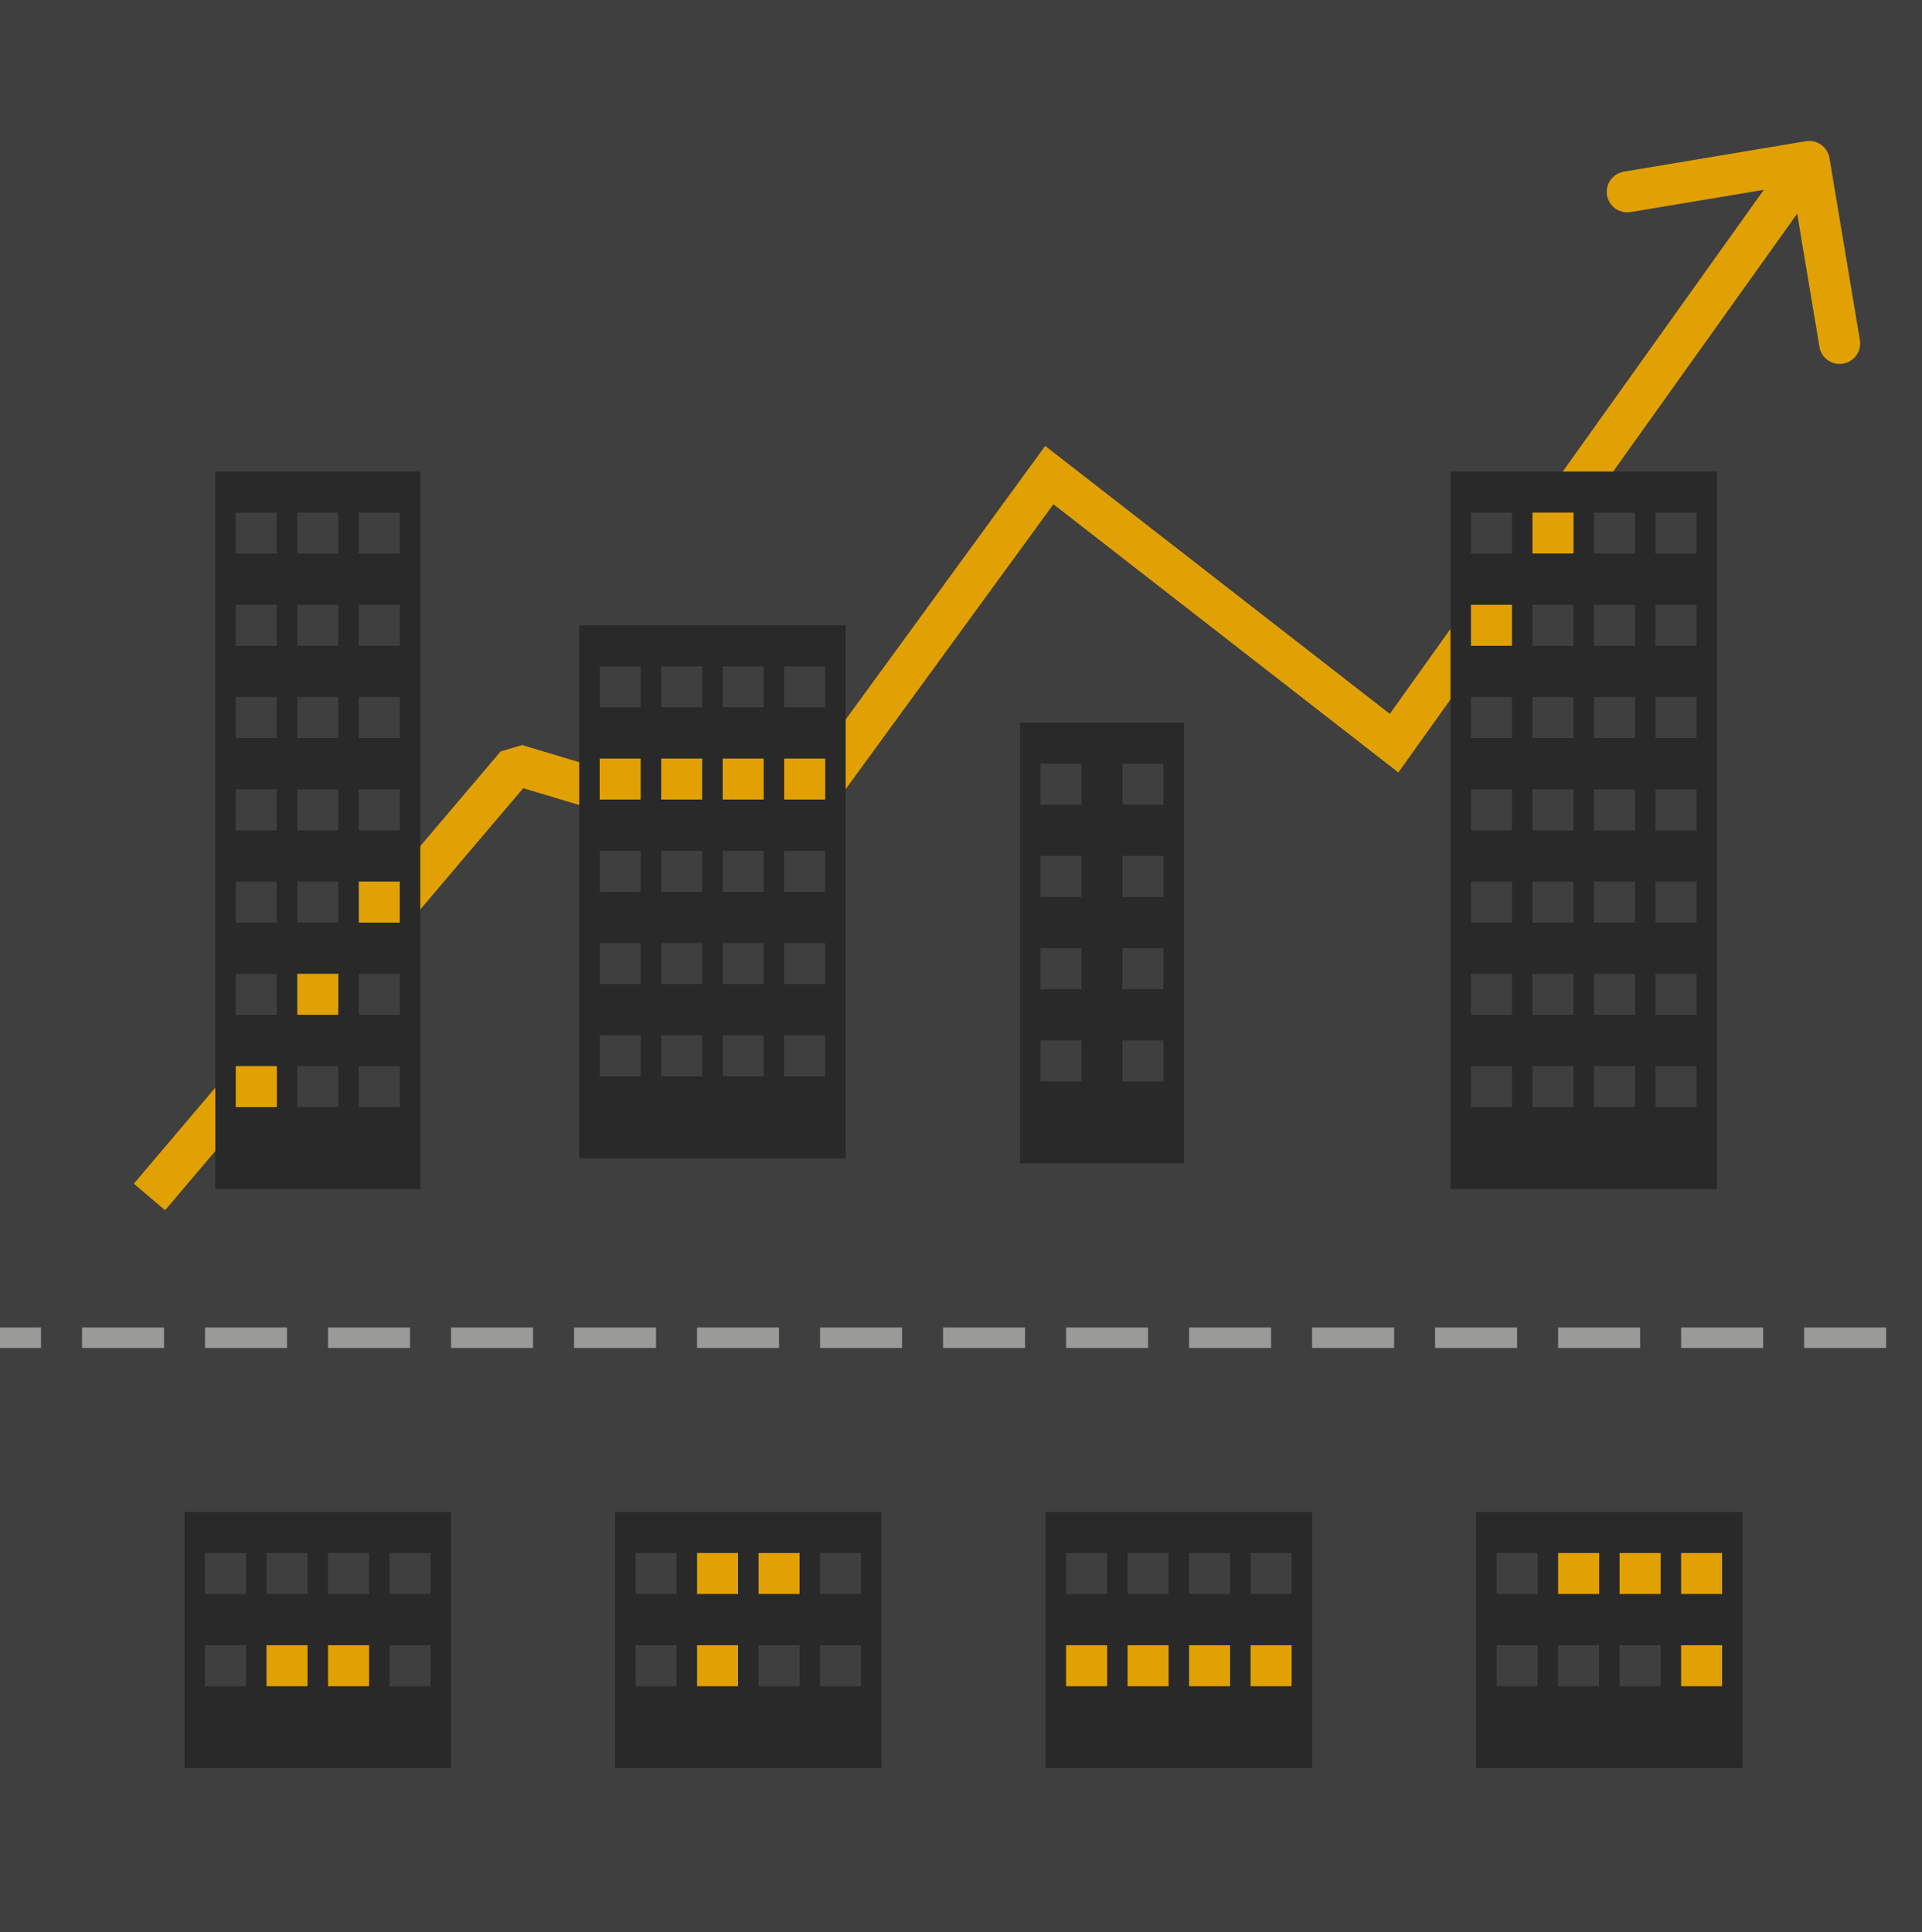 <svg width="375" height="377" viewBox="0 0 375 377" fill="none" xmlns="http://www.w3.org/2000/svg">
<g clip-path="url(#clip0_402:5002)">
<rect width="375" height="377" fill="#3F3F3F"/>
<path d="M100.729 149.193L101.882 145.363L97.679 146.605L100.729 149.193ZM204.728 92.693L207.184 89.536L203.927 87.003L201.496 90.337L204.728 92.693ZM272 145L269.545 148.158L272.835 150.716L275.256 147.324L272 145ZM356.945 30.841C356.581 28.662 354.52 27.191 352.341 27.555L316.833 33.488C314.654 33.852 313.183 35.913 313.547 38.092C313.911 40.271 315.973 41.743 318.152 41.379L349.714 36.105L354.988 67.667C355.352 69.846 357.413 71.317 359.592 70.953C361.771 70.589 363.243 68.527 362.878 66.349L356.945 30.841ZM152.228 164.693L151.075 168.524L153.79 169.341L155.46 167.05L152.228 164.693ZM32.209 236.126L103.779 151.781L97.679 146.605L26.109 230.95L32.209 236.126ZM202.273 95.851L269.545 148.158L274.455 141.842L207.184 89.536L202.273 95.851ZM275.256 147.324L356.256 33.824L349.744 29.176L268.744 142.676L275.256 147.324ZM99.576 153.024L151.075 168.524L153.381 160.863L101.882 145.363L99.576 153.024ZM155.46 167.05L207.96 95.05L201.496 90.337L148.996 162.337L155.46 167.05Z" fill="#E1A103"/>
<rect width="40" height="140" transform="translate(42 92)" fill="#292929"/>
<rect width="8" height="8" transform="translate(46 100)" fill="#3F3F3F"/>
<rect width="8" height="8" transform="translate(58 100)" fill="#3F3F3F"/>
<rect width="8" height="8" transform="translate(70 100)" fill="#3F3F3F"/>
<rect width="8" height="8" transform="translate(46 118)" fill="#3F3F3F"/>
<rect width="8" height="8" transform="translate(58 118)" fill="#3F3F3F"/>
<rect width="8" height="8" transform="translate(70 118)" fill="#3F3F3F"/>
<rect width="8" height="8" transform="translate(46 136)" fill="#3F3F3F"/>
<rect width="8" height="8" transform="translate(58 136)" fill="#3F3F3F"/>
<rect width="8" height="8" transform="translate(70 136)" fill="#3F3F3F"/>
<rect width="8" height="8" transform="translate(46 154)" fill="#3F3F3F"/>
<rect width="8" height="8" transform="translate(58 154)" fill="#3F3F3F"/>
<rect width="8" height="8" transform="translate(70 154)" fill="#3F3F3F"/>
<rect width="8" height="8" transform="translate(46 172)" fill="#3F3F3F"/>
<rect width="8" height="8" transform="translate(58 172)" fill="#3F3F3F"/>
<rect width="8" height="8" transform="translate(70 172)" fill="#E1A103"/>
<rect width="8" height="8" transform="translate(46 190)" fill="#3F3F3F"/>
<rect width="8" height="8" transform="translate(58 190)" fill="#E1A103"/>
<rect width="8" height="8" transform="translate(70 190)" fill="#3F3F3F"/>
<rect width="8" height="8" transform="translate(46 208)" fill="#E1A103"/>
<rect width="8" height="8" transform="translate(58 208)" fill="#3F3F3F"/>
<rect width="8" height="8" transform="translate(70 208)" fill="#3F3F3F"/>
<rect width="52" height="140" transform="translate(283 92)" fill="#292929"/>
<rect width="8" height="8" transform="translate(287 100)" fill="#3F3F3F"/>
<rect width="8" height="8" transform="translate(299 100)" fill="#E1A103"/>
<rect width="8" height="8" transform="translate(311 100)" fill="#3F3F3F"/>
<rect width="8" height="8" transform="translate(323 100)" fill="#3F3F3F"/>
<rect width="8" height="8" transform="translate(287 118)" fill="#E1A103"/>
<rect width="8" height="8" transform="translate(299 118)" fill="#3F3F3F"/>
<rect width="8" height="8" transform="translate(311 118)" fill="#3F3F3F"/>
<rect width="8" height="8" transform="translate(323 118)" fill="#3F3F3F"/>
<rect width="8" height="8" transform="translate(287 136)" fill="#3F3F3F"/>
<rect width="8" height="8" transform="translate(299 136)" fill="#3F3F3F"/>
<rect width="8" height="8" transform="translate(311 136)" fill="#3F3F3F"/>
<rect width="8" height="8" transform="translate(323 136)" fill="#3F3F3F"/>
<rect width="8" height="8" transform="translate(287 154)" fill="#3F3F3F"/>
<rect width="8" height="8" transform="translate(299 154)" fill="#3F3F3F"/>
<rect width="8" height="8" transform="translate(311 154)" fill="#3F3F3F"/>
<rect width="8" height="8" transform="translate(323 154)" fill="#3F3F3F"/>
<rect width="8" height="8" transform="translate(287 172)" fill="#3F3F3F"/>
<rect width="8" height="8" transform="translate(299 172)" fill="#3F3F3F"/>
<rect width="8" height="8" transform="translate(311 172)" fill="#3F3F3F"/>
<rect width="8" height="8" transform="translate(323 172)" fill="#3F3F3F"/>
<rect width="8" height="8" transform="translate(287 190)" fill="#3F3F3F"/>
<rect width="8" height="8" transform="translate(299 190)" fill="#3F3F3F"/>
<rect width="8" height="8" transform="translate(311 190)" fill="#3F3F3F"/>
<rect width="8" height="8" transform="translate(323 190)" fill="#3F3F3F"/>
<rect width="8" height="8" transform="translate(287 208)" fill="#3F3F3F"/>
<rect width="8" height="8" transform="translate(299 208)" fill="#3F3F3F"/>
<rect width="8" height="8" transform="translate(311 208)" fill="#3F3F3F"/>
<rect width="8" height="8" transform="translate(323 208)" fill="#3F3F3F"/>
<rect width="52" height="104" transform="translate(113 122)" fill="#292929"/>
<rect width="8" height="8" transform="translate(117 130)" fill="#3F3F3F"/>
<rect width="8" height="8" transform="translate(129 130)" fill="#3F3F3F"/>
<rect width="8" height="8" transform="translate(141 130)" fill="#3F3F3F"/>
<rect width="8" height="8" transform="translate(153 130)" fill="#3F3F3F"/>
<rect width="8" height="8" transform="translate(117 148)" fill="#E1A103"/>
<rect width="8" height="8" transform="translate(129 148)" fill="#E1A103"/>
<rect width="8" height="8" transform="translate(141 148)" fill="#E1A103"/>
<rect width="8" height="8" transform="translate(153 148)" fill="#E1A103"/>
<rect width="8" height="8" transform="translate(117 166)" fill="#3F3F3F"/>
<rect width="8" height="8" transform="translate(129 166)" fill="#3F3F3F"/>
<rect width="8" height="8" transform="translate(141 166)" fill="#3F3F3F"/>
<rect width="8" height="8" transform="translate(153 166)" fill="#3F3F3F"/>
<rect width="8" height="8" transform="translate(117 184)" fill="#3F3F3F"/>
<rect width="8" height="8" transform="translate(129 184)" fill="#3F3F3F"/>
<rect width="8" height="8" transform="translate(141 184)" fill="#3F3F3F"/>
<rect width="8" height="8" transform="translate(153 184)" fill="#3F3F3F"/>
<rect width="8" height="8" transform="translate(117 202)" fill="#3F3F3F"/>
<rect width="8" height="8" transform="translate(129 202)" fill="#3F3F3F"/>
<rect width="8" height="8" transform="translate(141 202)" fill="#3F3F3F"/>
<rect width="8" height="8" transform="translate(153 202)" fill="#3F3F3F"/>
<rect width="32" height="86" transform="translate(199 141)" fill="#292929"/>
<rect width="8" height="8" transform="translate(203 149)" fill="#3F3F3F"/>
<rect width="8" height="8" transform="translate(219 149)" fill="#3F3F3F"/>
<rect width="8" height="8" transform="translate(203 167)" fill="#3F3F3F"/>
<rect width="8" height="8" transform="translate(219 167)" fill="#3F3F3F"/>
<rect width="8" height="8" transform="translate(203 185)" fill="#3F3F3F"/>
<rect width="8" height="8" transform="translate(219 185)" fill="#3F3F3F"/>
<rect width="8" height="8" transform="translate(203 203)" fill="#3F3F3F"/>
<rect width="8" height="8" transform="translate(219 203)" fill="#3F3F3F"/>
<rect width="52" height="50" transform="translate(36 295)" fill="#292929"/>
<rect width="8" height="8" transform="translate(40 303)" fill="#3F3F3F"/>
<rect width="8" height="8" transform="translate(52 303)" fill="#3F3F3F"/>
<rect width="8" height="8" transform="translate(64 303)" fill="#3F3F3F"/>
<rect width="8" height="8" transform="translate(76 303)" fill="#3F3F3F"/>
<rect width="8" height="8" transform="translate(40 321)" fill="#3F3F3F"/>
<rect width="8" height="8" transform="translate(52 321)" fill="#E1A103"/>
<rect width="8" height="8" transform="translate(64 321)" fill="#E1A103"/>
<rect width="8" height="8" transform="translate(76 321)" fill="#3F3F3F"/>
<rect width="52" height="50" transform="translate(120 295)" fill="#292929"/>
<rect width="8" height="8" transform="translate(124 303)" fill="#3F3F3F"/>
<rect width="8" height="8" transform="translate(136 303)" fill="#E1A103"/>
<rect width="8" height="8" transform="translate(148 303)" fill="#E1A103"/>
<rect width="8" height="8" transform="translate(160 303)" fill="#3F3F3F"/>
<rect width="8" height="8" transform="translate(124 321)" fill="#3F3F3F"/>
<rect width="8" height="8" transform="translate(136 321)" fill="#E1A103"/>
<rect width="8" height="8" transform="translate(148 321)" fill="#3F3F3F"/>
<rect width="8" height="8" transform="translate(160 321)" fill="#3F3F3F"/>
<rect width="52" height="50" transform="translate(204 295)" fill="#292929"/>
<rect width="8" height="8" transform="translate(208 303)" fill="#3F3F3F"/>
<rect width="8" height="8" transform="translate(220 303)" fill="#3F3F3F"/>
<rect width="8" height="8" transform="translate(232 303)" fill="#3F3F3F"/>
<rect width="8" height="8" transform="translate(244 303)" fill="#3F3F3F"/>
<rect width="8" height="8" transform="translate(208 321)" fill="#E1A103"/>
<rect width="8" height="8" transform="translate(220 321)" fill="#E1A103"/>
<rect width="8" height="8" transform="translate(232 321)" fill="#E1A103"/>
<rect width="8" height="8" transform="translate(244 321)" fill="#E1A103"/>
<rect width="52" height="50" transform="translate(288 295)" fill="#292929"/>
<rect width="8" height="8" transform="translate(292 303)" fill="#3F3F3F"/>
<rect width="8" height="8" transform="translate(304 303)" fill="#E1A103"/>
<rect width="8" height="8" transform="translate(316 303)" fill="#E1A103"/>
<rect width="8" height="8" transform="translate(328 303)" fill="#E1A103"/>
<rect width="8" height="8" transform="translate(292 321)" fill="#3F3F3F"/>
<rect width="8" height="8" transform="translate(304 321)" fill="#3F3F3F"/>
<rect width="8" height="8" transform="translate(316 321)" fill="#3F3F3F"/>
<rect width="8" height="8" transform="translate(328 321)" fill="#E1A103"/>
<rect x="-8" y="259" width="16" height="4" fill="#9A9A98"/>
<rect x="16" y="259" width="16" height="4" fill="#9A9A98"/>
<rect x="40" y="259" width="16" height="4" fill="#9A9A98"/>
<rect x="64" y="259" width="16" height="4" fill="#9A9A98"/>
<rect x="88" y="259" width="16" height="4" fill="#9A9A98"/>
<rect x="112" y="259" width="16" height="4" fill="#9A9A98"/>
<rect x="136" y="259" width="16" height="4" fill="#9A9A98"/>
<rect x="160" y="259" width="16" height="4" fill="#9A9A98"/>
<rect x="184" y="259" width="16" height="4" fill="#9A9A98"/>
<rect x="208" y="259" width="16" height="4" fill="#9A9A98"/>
<rect x="232" y="259" width="16" height="4" fill="#9A9A98"/>
<rect x="256" y="259" width="16" height="4" fill="#9A9A98"/>
<rect x="280" y="259" width="16" height="4" fill="#9A9A98"/>
<rect x="304" y="259" width="16" height="4" fill="#9A9A98"/>
<rect x="328" y="259" width="16" height="4" fill="#9A9A98"/>
<rect x="352" y="259" width="16" height="4" fill="#9A9A98"/>
</g>
<defs>
<clipPath id="clip0_402:5002">
<rect width="375" height="377" fill="white"/>
</clipPath>
</defs>
</svg>
